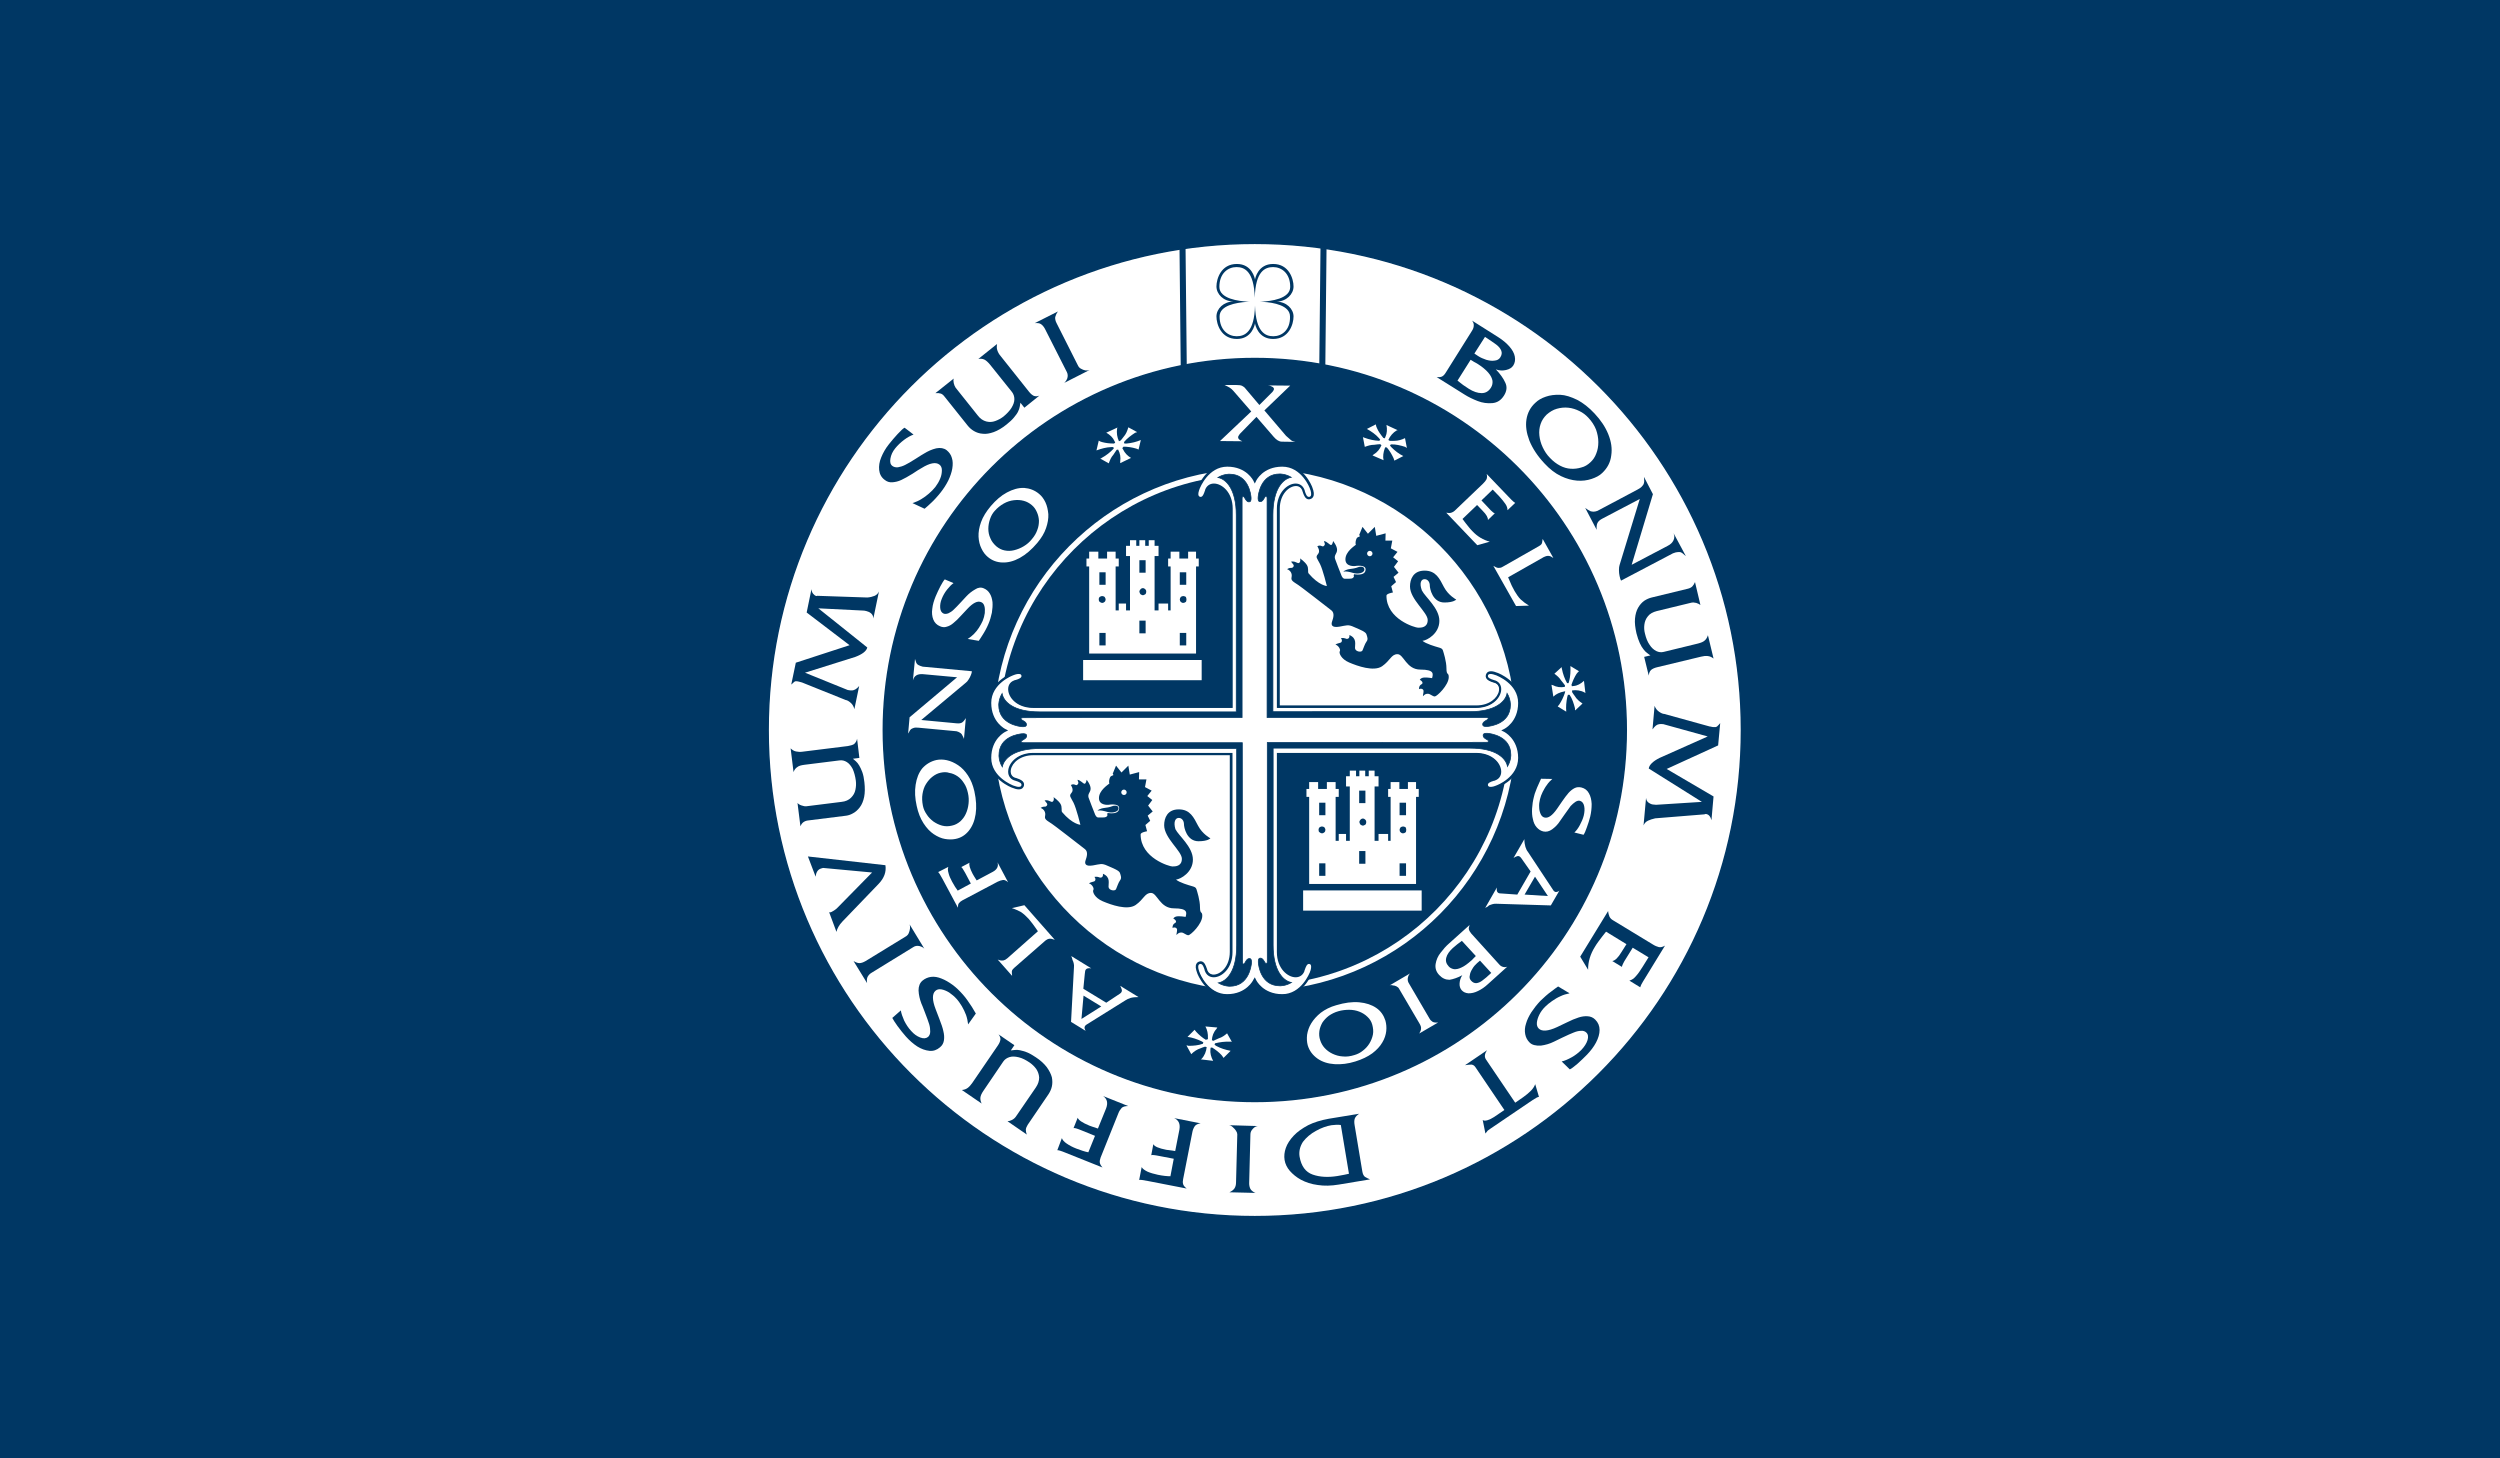 <?xml version="1.0" encoding="utf-8"?>
<!-- Generator: Adobe Illustrator 19.2.0, SVG Export Plug-In . SVG Version: 6.00 Build 0)  -->
<svg version="1.1" id="ALFONSO_X_EL_SABIO_1_" xmlns="http://www.w3.org/2000/svg" xmlns:xlink="http://www.w3.org/1999/xlink"
	 x="0px" y="0px" viewBox="0 0 1200 700" style="enable-background:new 0 0 1200 700;" xml:space="preserve">
<rect x="0" y="0" width="1200" height="700" fill="#808080" stroke="none"/>
<style type="text/css">
	.st0{fill:#003764;}
	.st1{fill:#FFFFFF;}
	.st2{fill:none;stroke:#003764;stroke-width:0.363;stroke-miterlimit:3.864;}
	.st3{fill:none;stroke:#003764;stroke-width:0.352;stroke-miterlimit:3.864;}
	.st4{clip-path:url(#SVGID_2_);fill:none;stroke:#003764;stroke-width:2.902;stroke-miterlimit:10;}
	.st5{fill:none;stroke:#003764;stroke-width:0.726;stroke-miterlimit:10;}
</style>
<g id="FONDO_Pantone_2955_1_">
	<polyline class="st0" points="0,700 0,0 1200,0 1200,700 	"/>
</g>
<g id="LOGO_ICONO_1T">
	<g>
		<path class="st1" d="M753.2,351.2c0-83.3-67.5-150.8-150.8-150.8s-150.8,67.5-150.8,150.8S519.1,502,602.4,502
			S753.2,434.5,753.2,351.2"/>
		<path class="st0" d="M724.9,349.6H601.8V227.7c-67.5,0.3-122.2,55.1-122.2,122.7l0,0h123.8V473c67.2-0.6,121.5-55.3,121.5-122.7
			C724.9,350.1,724.9,349.9,724.9,349.6"/>
		<path class="st1" d="M603,478.7V349.9h127.5c-0.3-70.6-57.6-127.8-128.3-127.8l0,0v129.5H474c0.6,70.3,57.8,127.1,128.3,127.1
			C602.5,478.7,602.8,478.7,603,478.7"/>
		<path class="st0" d="M611,475.4c-3.9-2-8.8-5.8-8.8-12.1c-0.2-0.2-2,8.3-7.7,12.1C532,471.6,482,422.1,477.3,359.9
			c2-4,5.8-9.2,12.3-9.2c0.2-0.2-8.7-2.1-12.4-8.1c3.8-62.5,53.4-112.6,115.6-117.3c0,0,6.3,2.1,9.9,12.6c0.2,0.2,2.2-9.1,8.5-12.6
			c62.3,4.4,112,54.2,116.1,116.6c-2,3.9-5.8,8.6-11.9,8.6c-0.2,0.2,8.1,2,12,7.5C723.6,420.8,673.6,471.1,611,475.4 M602.3,172.1
			c-98.5,0-178.3,79.8-178.3,178.3s79.8,178.3,178.3,178.3s178.3-79.8,178.3-178.3S700.7,172.1,602.3,172.1"/>
		<path class="st1" d="M613.5,361.8v95c0,10.8,10,14.4,12,9c0.5-1.5,1.1-4.3,3.1-3.8c1.9,0.5,1.3,3,0.6,4.9c0,0-3.9,10.8-13.7,10.8
			s-13.2-7.2-13.2-7.2s-3.4,7.2-13.2,7.2s-13.7-10.8-13.7-10.8c-0.8-1.9-1.3-4.5,0.6-4.9c1.9-0.5,2.5,2.4,3.1,3.8c2,5.4,12,1.8,12-9
			v-95l0,0h-95c-10.8,0-14.4,10-9,12c1.5,0.5,4.3,1.1,3.8,3.1c-0.5,1.9-3,1.3-4.9,0.6c0,0-10.8-3.9-10.8-13.7s7.2-13.2,7.2-13.2
			s-7.2-3.4-7.2-13.2c0-9.8,10.8-13.7,10.8-13.7c1.9-0.8,4.5-1.3,4.9,0.6c0.5,1.9-2.4,2.5-3.8,3.1c-5.4,2-1.8,12,9,12h95V339v-94.7
			c0-10.8-10-14.4-12-9c-0.5,1.5-1.1,4.3-3.1,3.8c-1.9-0.5-1.3-3-0.6-4.9c0,0,3.9-10.8,13.7-10.8s13.2,7.2,13.2,7.2
			s3.4-7.2,13.2-7.2s13.7,10.8,13.7,10.8c0.8,1.9,1.3,4.5-0.6,4.9c-1.9,0.5-2.5-2.4-3.1-3.8c-2-5.4-12-1.8-12,9v94.8v0.3h95
			c10.8,0,14.4-10,9-12c-1.5-0.5-4.3-1.1-3.8-3.1c0.5-1.9,3-1.3,4.9-0.6c0,0,10.8,3.9,10.8,13.7s-7.2,13.2-7.2,13.2
			s7.2,3.4,7.2,13.2s-10.8,13.7-10.8,13.7c-1.9,0.8-4.5,1.3-4.9-0.6c-0.5-1.9,2.4-2.5,3.8-3.1c5.4-2,1.8-12-9-12L613.5,361.8
			L613.5,361.8z"/>
		<path class="st2" d="M613.5,361.8v95c0,10.8,10,14.4,12,9c0.5-1.5,1.1-4.3,3.1-3.8c1.9,0.5,1.3,3,0.6,4.9c0,0-3.9,10.8-13.7,10.8
			s-13.2-7.2-13.2-7.2s-3.4,7.2-13.2,7.2s-13.7-10.8-13.7-10.8c-0.8-1.9-1.3-4.5,0.6-4.9c1.9-0.5,2.5,2.4,3.1,3.8c2,5.4,12,1.8,12-9
			v-95l0,0h-95c-10.8,0-14.4,10-9,12c1.5,0.5,4.3,1.1,3.8,3.1c-0.5,1.9-3,1.3-4.9,0.6c0,0-10.8-3.9-10.8-13.7s7.2-13.2,7.2-13.2
			s-7.2-3.4-7.2-13.2c0-9.8,10.8-13.7,10.8-13.7c1.9-0.8,4.5-1.3,4.9,0.6c0.5,1.9-2.4,2.5-3.8,3.1c-5.4,2-1.8,12,9,12h95V339v-94.7
			c0-10.8-10-14.4-12-9c-0.5,1.5-1.1,4.3-3.1,3.8c-1.9-0.5-1.3-3-0.6-4.9c0,0,3.9-10.8,13.7-10.8s13.2,7.2,13.2,7.2
			s3.4-7.2,13.2-7.2s13.7,10.8,13.7,10.8c0.8,1.9,1.3,4.5-0.6,4.9c-1.9,0.5-2.5-2.4-3.1-3.8c-2-5.4-12-1.8-12,9v94.8v0.3h95
			c10.8,0,14.4-10,9-12c-1.5-0.5-4.3-1.1-3.8-3.1c0.5-1.9,3-1.3,4.9-0.6c0,0,10.8,3.9,10.8,13.7s-7.2,13.2-7.2,13.2
			s7.2,3.4,7.2,13.2s-10.8,13.7-10.8,13.7c-1.9,0.8-4.5,1.3-4.9-0.6c-0.5-1.9,2.4-2.5,3.8-3.1c5.4-2,1.8-12-9-12L613.5,361.8
			L613.5,361.8z"/>
		<path class="st0" d="M608.3,356.4v105c0,1.6-0.8,1.3-1.2,0.5c-0.7-1.2-1.2-2-2.1-2s-1.1,0.9-1,2.2c0.1,1.1,1.1,11.1,10.4,11.1
			c0,0,2.7,0.1,5.5-1.6c-3.9-0.7-8.8-5.5-8.8-18v-94.5h94.5c12.6,0,17.3,4.9,18,8.8c1.7-2.9,1.6-5.5,1.6-5.5
			c0-9.2-10-10.3-11.1-10.4c-1.3-0.1-2.2,0.1-2.2,1s0.7,1.4,2,2.1c0.8,0.4,1.1,1.2-0.5,1.2C711.7,356.4,608.3,356.4,608.3,356.4"/>
		<path class="st3" d="M608.3,356.4v105c0,1.6-0.8,1.3-1.2,0.5c-0.7-1.2-1.2-2-2.1-2s-1.1,0.9-1,2.2c0.1,1.1,1.1,11.1,10.4,11.1
			c0,0,2.7,0.1,5.5-1.6c-3.9-0.7-8.8-5.5-8.8-18v-94.5h94.5c12.6,0,17.3,4.9,18,8.8c1.7-2.9,1.6-5.5,1.6-5.5
			c0-9.2-10-10.3-11.1-10.4c-1.3-0.1-2.2,0.1-2.2,1s0.7,1.4,2,2.1c0.8,0.4,1.1,1.2-0.5,1.2C711.7,356.4,608.3,356.4,608.3,356.4z"/>
		<path class="st0" d="M596.3,356.5h-105c-1.6,0-1.3-0.8-0.5-1.2c1.2-0.7,2-1.2,2-2.1s-0.9-1.1-2.2-1c-1.1,0.1-11.1,1.1-11.1,10.4
			c0,0-0.1,2.7,1.6,5.5c0.7-3.9,5.5-8.8,18-8.8h94.5v94.5c0,12.6-4.9,17.3-8.8,18c2.9,1.7,5.5,1.6,5.5,1.6c9.2,0,10.3-10,10.4-11.1
			c0.1-1.3-0.1-2.2-1-2.2s-1.4,0.7-2.1,2c-0.4,0.8-1.2,1.1-1.2-0.5S596.3,356.5,596.3,356.5"/>
		<path class="st3" d="M596.3,356.5h-105c-1.6,0-1.3-0.8-0.5-1.2c1.2-0.7,2-1.2,2-2.1s-0.9-1.1-2.2-1c-1.1,0.1-11.1,1.1-11.1,10.4
			c0,0-0.1,2.7,1.6,5.5c0.7-3.9,5.5-8.8,18-8.8h94.5v94.5c0,12.6-4.9,17.3-8.8,18c2.9,1.7,5.5,1.6,5.5,1.6c9.2,0,10.3-10,10.4-11.1
			c0.1-1.3-0.1-2.2-1-2.2s-1.4,0.7-2.1,2c-0.4,0.8-1.2,1.1-1.2-0.5S596.3,356.5,596.3,356.5z"/>
		<path class="st0" d="M596.2,344.4v-105c0-1.6,0.8-1.3,1.2-0.5c0.7,1.2,1.2,2,2.1,2c0.9,0,1.1-0.9,1-2.2
			c-0.1-1.1-1.1-11.1-10.4-11.1c0,0-2.7-0.1-5.5,1.6c3.9,0.7,8.8,5.5,8.8,18v94.5H499c-12.6,0-17.3-4.9-18-8.8
			c-1.7,2.9-1.6,5.5-1.6,5.5c0,9.2,10,10.3,11.1,10.4c1.3,0.1,2.2-0.1,2.2-1s-0.7-1.4-2-2.1c-0.8-0.4-1.1-1.2,0.5-1.2
			C492.8,344.4,596.2,344.4,596.2,344.4"/>
		<path class="st3" d="M596.2,344.4v-105c0-1.6,0.8-1.3,1.2-0.5c0.7,1.2,1.2,2,2.1,2c0.9,0,1.1-0.9,1-2.2
			c-0.1-1.1-1.1-11.1-10.4-11.1c0,0-2.7-0.1-5.5,1.6c3.9,0.7,8.8,5.5,8.8,18v94.5H499c-12.6,0-17.3-4.9-18-8.8
			c-1.7,2.9-1.6,5.5-1.6,5.5c0,9.2,10,10.3,11.1,10.4c1.3,0.1,2.2-0.1,2.2-1s-0.7-1.4-2-2.1c-0.8-0.4-1.1-1.2,0.5-1.2
			C492.8,344.4,596.2,344.4,596.2,344.4z"/>
		<path class="st1" d="M602.3,528.7c-98.5,0-178.3-79.8-178.3-178.3s79.8-178.3,178.3-178.3s178.3,79.8,178.3,178.3
			S700.7,528.7,602.3,528.7 M602.3,116.8c-129,0-233.6,104.6-233.6,233.6S473.3,584,602.3,584s233.6-104.6,233.6-233.6
			S731.3,116.8,602.3,116.8"/>
	</g>
	<g>
		<g>
			<defs>
				<path id="SVGID_1_" d="M424,350.4c0-98.5,79.8-178.3,178.3-178.3s178.3,79.8,178.3,178.3s-79.8,178.3-178.3,178.3
					S424,448.9,424,350.4 M368.6,350.4c0,129,104.6,233.6,233.6,233.6s233.6-104.6,233.6-233.6S731.2,116.8,602.2,116.8
					C473.2,116.8,368.6,221.4,368.6,350.4"/>
			</defs>
			<clipPath id="SVGID_2_">
				<use xlink:href="#SVGID_1_"  style="overflow:visible;"/>
			</clipPath>
			<path class="st4" d="M634.3,215.3l1.1-107.5 M567.5,107.8l1.1,107.5"/>
		</g>
	</g>
	<g>
		<path class="st5" d="M602.3,528.7c-98.5,0-178.3-79.8-178.3-178.3s79.8-178.3,178.3-178.3s178.3,79.8,178.3,178.3
			S700.7,528.7,602.3,528.7z M602.3,116.8c-129,0-233.6,104.6-233.6,233.6S473.3,584,602.3,584s233.6-104.6,233.6-233.6
			S731.3,116.8,602.3,116.8z"/>
	</g>
	<polygon class="st1" points="535.5,290.5 535.5,271.9 537,271.9 537,268.1 535.5,268.1 535.5,264.8 531.4,264.8 531.4,268.1 
		527.2,268.1 527.2,264.8 522.8,264.8 522.8,268.1 521.5,268.1 521.5,271.9 522.8,271.9 522.8,313.7 574.1,313.7 574.1,271.9 
		575.4,271.9 575.4,268.1 574.1,268.1 574.1,264.8 570.3,264.8 570.3,268.1 566.1,268.1 566.1,264.8 561.9,264.8 561.9,268.1 
		560.7,268.1 560.7,271.9 561.9,271.9 561.9,293 560.7,293 560.7,289.7 556.1,289.7 556.1,293 554.2,293 554.2,266.9 556.1,266.9 
		556.1,262 554.2,262 554.2,259.3 551.4,259.3 551.4,262 549.7,262 549.7,259.3 546.9,259.3 546.9,262 545.4,262 545.4,259.3 
		542.4,259.3 542.4,262 540.5,262 540.5,266.9 542.4,266.9 542.4,293 540.5,293 540.5,289.7 537,289.7 537,293 535.5,293 	"/>
	<rect x="519.9" y="316.8" class="st1" width="56.9" height="9.7"/>
	<g>
		<path class="st0" d="M546.9,284c0,0.3,0.3,0.9,0.5,1.2c0.3,0.2,0.8,0.5,1.2,0.5s0.8-0.3,1.2-0.5c0.3-0.3,0.4-0.9,0.4-1.2
			c0-0.5-0.1-0.8-0.4-1.1c-0.3-0.3-0.7-0.6-1.2-0.6c-0.4,0-0.9,0.2-1.2,0.6C547.2,283.2,546.9,283.5,546.9,284"/>
		<path class="st0" d="M527.4,287.7c0,0.5,0.1,1,0.5,1.2c0.3,0.3,0.8,0.5,1.1,0.5c0.5,0,0.9-0.2,1.2-0.5c0.3-0.2,0.5-0.7,0.5-1.2
			c0-0.3-0.2-0.8-0.5-1.2c-0.3-0.2-0.7-0.4-1.2-0.4c-0.3,0-0.8,0.2-1.1,0.4C527.4,286.9,527.4,287.4,527.4,287.7"/>
		<path class="st0" d="M566.3,287.7c0,0.5,0.2,1,0.5,1.2c0.3,0.3,0.6,0.5,1.2,0.5c0.4,0,0.8-0.2,1.2-0.5c0.2-0.2,0.3-0.7,0.3-1.2
			c0-0.3-0.1-0.8-0.3-1.2c-0.4-0.2-0.8-0.4-1.2-0.4c-0.5,0-0.8,0.2-1.2,0.4C566.5,286.9,566.3,287.4,566.3,287.7"/>
	</g>
	<rect x="527.7" y="274.7" class="st0" width="3" height="6"/>
	<rect x="566.3" y="274.7" class="st0" width="3.1" height="6"/>
	<rect x="546.9" y="268.9" class="st0" width="3" height="6"/>
	<rect x="527.7" y="303.8" class="st0" width="3" height="6"/>
	<rect x="566.3" y="303.8" class="st0" width="3.1" height="6"/>
	<rect x="546.9" y="297.9" class="st0" width="3" height="6.1"/>
	<polygon class="st1" points="641.1,401.1 641.1,382.5 642.6,382.5 642.6,378.7 641.1,378.7 641.1,375.4 636.9,375.4 636.9,378.7 
		632.7,378.7 632.7,375.4 628.4,375.4 628.4,378.7 627.1,378.7 627.1,382.5 628.4,382.5 628.4,424.3 679.7,424.3 679.7,382.5 
		681,382.5 681,378.7 679.7,378.7 679.7,375.4 675.8,375.4 675.8,378.7 671.7,378.7 671.7,375.4 667.5,375.4 667.5,378.7 
		666.3,378.7 666.3,382.5 667.5,382.5 667.5,403.6 666.3,403.6 666.3,400.3 661.7,400.3 661.7,403.6 659.8,403.6 659.8,377.5 
		661.7,377.5 661.7,372.6 659.8,372.6 659.8,369.9 657,369.9 657,372.6 655.3,372.6 655.3,369.9 652.5,369.9 652.5,372.6 
		650.9,372.6 650.9,369.9 647.9,369.9 647.9,372.6 646.1,372.6 646.1,377.5 647.9,377.5 647.9,403.6 646.1,403.6 646.1,400.3 
		642.6,400.3 642.6,403.6 641.1,403.6 	"/>
	<rect x="625.5" y="427.4" class="st1" width="56.9" height="9.7"/>
	<g>
		<path class="st0" d="M652.5,394.6c0,0.3,0.3,0.9,0.5,1.2c0.3,0.2,0.8,0.5,1.2,0.5s0.8-0.3,1.2-0.5c0.3-0.3,0.4-0.9,0.4-1.2
			c0-0.5-0.1-0.8-0.4-1.1c-0.3-0.3-0.7-0.6-1.2-0.6c-0.4,0-0.9,0.2-1.2,0.6C652.8,393.8,652.5,394.1,652.5,394.6"/>
		<path class="st0" d="M632.9,398.3c0,0.5,0.1,1,0.5,1.2c0.3,0.3,0.8,0.5,1.1,0.5c0.5,0,0.9-0.2,1.2-0.5c0.3-0.2,0.5-0.7,0.5-1.2
			c0-0.3-0.2-0.8-0.5-1.2c-0.3-0.2-0.7-0.4-1.2-0.4c-0.3,0-0.8,0.2-1.1,0.4C633,397.5,632.9,398,632.9,398.3"/>
		<path class="st0" d="M671.8,398.3c0,0.5,0.2,1,0.5,1.2c0.3,0.3,0.6,0.5,1.2,0.5c0.4,0,0.8-0.2,1.2-0.5c0.2-0.2,0.3-0.7,0.3-1.2
			c0-0.3-0.1-0.8-0.3-1.2c-0.4-0.2-0.8-0.4-1.2-0.4c-0.5,0-0.8,0.2-1.2,0.4C672,397.5,671.8,398,671.8,398.3"/>
	</g>
	<rect x="633.2" y="385.3" class="st0" width="3" height="6"/>
	<rect x="671.8" y="385.3" class="st0" width="3.1" height="6"/>
	<rect x="652.4" y="379.5" class="st0" width="3" height="6"/>
	<rect x="633.2" y="414.4" class="st0" width="3" height="6"/>
	<rect x="671.8" y="414.4" class="st0" width="3.1" height="6"/>
	<rect x="652.4" y="408.5" class="st0" width="3" height="6.1"/>
	<g>
		<path class="st0" d="M602.3,469.1l0.6,1.2c0.1,0.3,3.4,6.9,12.6,6.9c9.2,0,13.1-10.3,13.2-10.4c0.7-1.7,0.8-3,0.5-3.6
			c-0.1-0.2-0.3-0.4-0.7-0.5c-0.1,0-0.2,0-0.3,0c-0.9,0-1.5,1.6-1.9,2.8c-0.1,0.2-0.2,0.5-0.2,0.7c-0.7,1.8-2.2,2.9-4.2,2.9
			c-3.8,0-9-4.2-9-12.1v-95.6h95.6c7,0,11.3,4,12,8c0.4,2.4-0.6,4.4-2.8,5.2c-0.2,0.1-0.4,0.2-0.7,0.2c-1.7,0.5-3,1.1-2.8,2.1
			c0.1,0.4,0.3,0.8,1.3,0.8c0.7,0,1.7-0.2,2.8-0.7c0.1,0,10.4-3.9,10.4-13.2c0-9.3-6.8-12.6-6.9-12.6l-1.2-0.6l1.2-0.6
			c0.3-0.1,6.9-3.4,6.9-12.6c0-9.3-10.3-13.1-10.4-13.2c-1.1-0.4-2.1-0.7-2.8-0.7c-1,0-1.2,0.4-1.3,0.8c-0.2,1,1.1,1.6,2.8,2.1
			c0.3,0.1,0.5,0.2,0.7,0.2c2.2,0.8,3.2,2.8,2.8,5.2c-0.7,4-5.1,8-12,8h-95.6v-95.6c0-7.9,5.2-12.1,9-12.1c2,0,3.5,1.1,4.2,2.9
			c0.1,0.2,0.2,0.4,0.2,0.7c0.4,1.2,0.9,2.8,1.9,2.8c0.1,0,0.2,0,0.3,0c0.3-0.1,0.5-0.2,0.7-0.5c0.3-0.6,0.2-2-0.5-3.6
			c0-0.1-3.9-10.4-13.2-10.4s-12.5,6.6-12.6,6.9l-0.6,1.2l-0.6-1.2c-0.1-0.3-3.4-6.9-12.6-6.9c-9.2,0-13.1,10.3-13.2,10.4
			c-0.7,1.7-0.9,3-0.5,3.6c0.1,0.2,0.3,0.4,0.7,0.5c0.1,0,0.2,0,0.3,0c0.9,0,1.5-1.6,1.9-2.8c0.1-0.2,0.2-0.5,0.2-0.7
			c0.7-1.8,2.2-2.9,4.2-2.9c3.8,0,9,4.2,9,12.1v95.6H496c-7,0-11.3-4-12-8c-0.4-2.4,0.6-4.4,2.8-5.2c0.2-0.1,0.4-0.2,0.7-0.2
			c1.7-0.5,3-1.1,2.8-2.1c-0.1-0.4-0.3-0.8-1.3-0.8c-0.7,0-1.7,0.2-2.8,0.7c-0.1,0-10.4,3.9-10.4,13.2c0,9.3,6.8,12.6,6.9,12.6
			l1.2,0.6l-1.2,0.6c-0.3,0.1-6.9,3.4-6.9,12.6s10.3,13.1,10.4,13.2c1.1,0.4,2.1,0.7,2.8,0.7c1,0,1.2-0.4,1.3-0.8
			c0.2-1-1.1-1.6-2.8-2.1c-0.3-0.1-0.5-0.2-0.7-0.2c-2.2-0.8-3.2-2.8-2.8-5.2c0.7-4,5.1-8,12-8h95.6v0.6v95c0,7.9-5.2,12.1-9,12.1
			c-2,0-3.5-1.1-4.2-2.9c-0.1-0.2-0.2-0.4-0.2-0.7c-0.4-1.2-0.9-2.8-1.9-2.8c-0.1,0-0.2,0-0.3,0c-0.3,0.1-0.5,0.2-0.7,0.5
			c-0.3,0.6-0.2,2,0.5,3.6c0,0.1,3.9,10.4,13.2,10.4s12.6-6.8,12.6-6.9L602.3,469.1z M615.4,478.4c-8,0-11.8-4.6-13.2-6.6
			c-1.3,2.1-5.2,6.6-13.2,6.6c-10.1,0-14.3-11.1-14.3-11.2c-0.8-2.1-1-3.6-0.4-4.6c0.3-0.6,0.8-0.9,1.5-1.1c0.2,0,0.4-0.1,0.5-0.1
			c1.8,0,2.5,2.1,3,3.6c0.1,0.2,0.2,0.5,0.2,0.7c0.5,1.3,1.6,2.1,3,2.1c3.3,0,7.8-3.8,7.8-10.9v-94.4H496c-6.2,0-10.2,3.6-10.8,7
			c-0.3,1.8,0.4,3.3,2,3.8c0.2,0.1,0.4,0.1,0.7,0.2c1.5,0.5,4.1,1.4,3.6,3.6c-0.2,0.7-0.7,1.8-2.5,1.8c-0.9,0-2-0.3-3.2-0.8
			c-0.1,0-11.2-4.2-11.2-14.3c0-8,4.6-11.8,6.6-13.2c-2.1-1.3-6.6-5.2-6.6-13.2c0-10.1,11.1-14.3,11.2-14.3c1.2-0.5,2.3-0.8,3.2-0.8
			c1.8,0,2.4,1.1,2.5,1.8c0.5,2.2-2,3.1-3.6,3.6c-0.2,0.1-0.5,0.2-0.7,0.2c-1.6,0.6-2.3,2-2,3.8c0.6,3.4,4.6,7,10.8,7h94.4v-94.4
			c0-7.1-4.5-10.9-7.8-10.9c-1.5,0-2.5,0.7-3,2.1c-0.1,0.2-0.1,0.4-0.2,0.7c-0.5,1.5-1.2,3.6-3,3.6c-0.2,0-0.4,0-0.5-0.1
			c-0.7-0.2-1.2-0.5-1.5-1.1c-0.5-1-0.4-2.6,0.5-4.7c0-0.1,4.2-11.2,14.3-11.2c8,0,11.8,4.6,13.2,6.6c1.3-2.1,5.2-6.6,13.2-6.6
			c10.1,0,14.3,11.1,14.3,11.2c0.8,2.1,1,3.6,0.4,4.6c-0.3,0.6-0.8,0.9-1.5,1.1c-0.2,0-0.4,0.1-0.5,0.1c-1.8,0-2.5-2.1-3-3.6
			c-0.1-0.2-0.2-0.5-0.2-0.7c-0.5-1.3-1.6-2.1-3-2.1c-3.3,0-7.8,3.8-7.8,10.9v94.4h94.4c6.2,0,10.2-3.6,10.8-7
			c0.3-1.8-0.4-3.3-2-3.8c-0.2-0.1-0.4-0.1-0.7-0.2c-1.5-0.5-4.1-1.4-3.6-3.6c0.2-0.7,0.7-1.8,2.5-1.8c0.9,0,2,0.3,3.2,0.8
			c0.1,0,11.2,4.2,11.2,14.3c0,8-4.6,11.8-6.6,13.2c2.1,1.3,6.6,5.2,6.6,13.2c0,10.1-11.1,14.3-11.2,14.3c-1.2,0.5-2.3,0.8-3.2,0.8
			c-1.8,0-2.4-1.1-2.5-1.8c-0.5-2.2,2-3.1,3.6-3.6c0.2-0.1,0.5-0.2,0.7-0.2c1.6-0.6,2.3-2,2-3.8c-0.6-3.4-4.6-7-10.8-7h-94.4v94.4
			c0,7.1,4.5,10.9,7.8,10.9c1.5,0,2.5-0.7,3-2.1c0.1-0.2,0.1-0.4,0.2-0.7c0.5-1.5,1.2-3.6,3-3.6c0.2,0,0.4,0,0.5,0.1
			c0.7,0.2,1.2,0.5,1.5,1.1c0.5,1,0.4,2.6-0.5,4.7C629.7,467.3,625.5,478.4,615.4,478.4"/>
		<path class="st0" d="M608.2,344.4h105c1.6,0,1.3,0.8,0.5,1.2c-1.2,0.7-2,1.2-2,2.1s0.9,1.1,2.2,1c1.1-0.1,11.1-1.1,11.1-10.4
			c0,0,0.1-2.7-1.6-5.5c-0.7,3.9-5.5,8.8-18,8.8H611v-94.5c0-12.6,4.9-17.3,8.8-18c-2.9-1.7-5.5-1.6-5.5-1.6
			c-9.2,0-10.3,10-10.4,11.1c-0.1,1.3,0.1,2.2,1,2.2s1.4-0.7,2.1-2c0.4-0.8,1.2-1.1,1.2,0.5C608.2,241,608.2,344.4,608.2,344.4"/>
		<path class="st3" d="M608.2,344.4h105c1.6,0,1.3,0.8,0.5,1.2c-1.2,0.7-2,1.2-2,2.1s0.9,1.1,2.2,1c1.1-0.1,11.1-1.1,11.1-10.4
			c0,0,0.1-2.7-1.6-5.5c-0.7,3.9-5.5,8.8-18,8.8H611v-94.5c0-12.6,4.9-17.3,8.8-18c-2.9-1.7-5.5-1.6-5.5-1.6
			c-9.2,0-10.3,10-10.4,11.1c-0.1,1.3,0.1,2.2,1,2.2s1.4-0.7,2.1-2c0.4-0.8,1.2-1.1,1.2,0.5C608.2,241,608.2,344.4,608.2,344.4z"/>
		<path class="st0" d="M657.5,267c-0.7,0-1.3-0.6-1.3-1.3c0-0.7,0.6-1.3,1.3-1.3s1.3,0.6,1.3,1.3S658.2,267,657.5,267 M683.8,278
			c1.6,0,2.5,1.5,2.5,3s1.3,8.2,7,8.2c4.5,0,5.7-1.4,5.7-1.4s-3.8-2-5.9-6c-2.1-4-3.8-7.9-9.3-7.9s-7,4.2-7,7.6
			c0,6.2,8.5,12.4,8.5,16.1s-3.2,3.7-4.6,3.7s-15.2-4-15.2-15.4c0-1,3.1-1.5,3.1-1.5l-0.8-3l2.3-2l-1.2-2.5l2.4-2l-2.2-2.8l2-2.7
			l-2.4-1.9l2.1-2.6l-3.2-1.7l0.7-3.7H665l0.1-3.5l-4.5,1.2l-0.7-4.3l-3.3,3.3l-2.6-3.3l-1.6,3.9c0,0,0.3,0.2,0.3,0.6
			c0,0.3-1,0.2-1.5,1c-0.5,0.9-0.7,2.4-0.4,3.1c-0.7,0.6-5,3.3-5,7s4.6,3.2,4.6,3.2s5.1-0.9,5.1,1.6c0,2.4-2.6,2.5-3.8,2.5
			s-1.7-0.2-1.7-0.2s-0.4,0.5-0.1,1.1c-0.3,0.6-0.4,1.1-2.4,1.1h-2c-0.5,0-1-0.3-1.5-1.3c-0.4-1-3-7.6-3.2-8.3c-0.5-1.9,1-2.4,1-4.3
			s-1.9-4.2-1.9-4.2s-0.3,1.9-1,1.9s-1.9-1.7-3.4-1.9c0.1,0.8,0.9,1.4,0,2.3s-1.3-0.8-3.2,0.2c0,0,1.7,2.3,0.3,3.8
			c-1.3,1.5-0.4,1.9,1,4.7c1.4,2.8,3.3,10.6,3.3,10.6s-3.8-0.2-8.8-6.1c-0.5-0.7,0.2-2.4-0.8-4S624,268,624,268s0.5,1.3-0.3,2.1
			c-0.8,0.8-1.8-1-4-0.5c0.5,0.8,1.9,1.7,1,2.6s-1-0.2-2.9,1c1.9,0.7,2.4,2.4,2.2,3.5c-0.1,1.1-0.6,1.7,1.8,3.2
			c2.5,1.4,15.6,11.9,17.3,13.1c1.6,1.3,0.9,3.6,0.3,5.3c-0.6,1.7-0.1,3.1,3.5,2.5s4.1-1.2,7.1,0.2c3,1.3,5.6,2.3,5.9,3.5
			c0.4,1.2,0.9,2.4,0,3.5c-0.8,1.1-1.4,3.1-1.9,4.2s-3.5,0.6-3.6-1.1s1.1-4.7-2.7-6.3c0,0,0.3,1.5-0.8,1.8s-0.8-0.6-3.3-0.3
			c0.8,0.8,0.6,2-0.2,2.2c-0.8,0.3-1.5,0.3-2.4,0.9c1.6,0.5,2.6,2.5,2.1,3.2s0.5,3.7,4.5,5.4c4,1.7,11.8,4.5,15.8,1.8
			c4-2.8,4.4-5.8,7.4-5.8s4.2,7.4,11,7.4s6.1,2.1,5.6,4.1c-1-0.1-1.6-0.3-3.5-0.3s-2.4,1.1-2.4,1.1s1.3,0.6,1.3,1.5s-1.7,0.5-1.7,3
			c1-0.5,2.2-0.1,2.2,0.9s-0.3,1.7-0.3,2.5c0.9-0.9,1.3-1.2,2.4-1.2s2.2,1.3,3.3,1.3c1,0,6.7-5.4,6.7-9.3c0-2.4-1.1-0.6-1.1-4.1
			s-1.4-7.7-1.7-8.7c-0.3-0.9-0.9-1.1-2.3-1.5c-1.4-0.4-5.9-1.7-7.5-3.1c2.2-0.2,8.1-3.5,8.1-9.6s-6.8-11.4-8.4-14.6
			C681.2,279.9,682.1,278,683.8,278"/>
		<path class="st0" d="M654.9,273.4c0,0.9-1.2,1.9-3.5,1.9c-1.6,0-2.5-0.6-4.4-0.9c-1.3-0.2-2.2,0-2.2,0s0.8-1,3.4-1.3
			c2.6-0.3,3.2-0.7,4.2-1C653.5,271.9,654.9,272,654.9,273.4"/>
		<path class="st0" d="M539.5,381.6c-0.7,0-1.3-0.6-1.3-1.3c0-0.7,0.6-1.3,1.3-1.3s1.3,0.6,1.3,1.3
			C540.8,381.1,540.2,381.6,539.5,381.6 M565.8,392.6c1.6,0,2.5,1.5,2.5,3s1.3,8.2,7,8.2c4.5,0,5.7-1.4,5.7-1.4s-3.8-2-5.9-6
			c-2.1-4-3.8-7.9-9.3-7.9s-7,4.2-7,7.6c0,6.2,8.5,12.4,8.5,16.1s-3.2,3.7-4.6,3.7c-1.3,0-15.2-4-15.2-15.4c0-1,3.1-1.5,3.1-1.5
			l-0.8-3l2.3-2l-1.2-2.5l2.4-2l-2.2-2.8l2-2.7l-2.4-1.9l2.1-2.6l-3.2-1.7l0.7-3.7h-3.6l0.1-3.5l-4.5,1.2l-0.7-4.3l-3.3,3.3
			l-2.6-3.3l-1.6,3.9c0,0,0.3,0.2,0.3,0.6c0,0.3-1,0.2-1.5,1c-0.5,0.9-0.7,2.4-0.4,3.1c-0.7,0.6-5,3.3-5,7s4.6,3.2,4.6,3.2
			s5.1-0.9,5.1,1.6c0,2.4-2.6,2.5-3.8,2.5s-1.7-0.2-1.7-0.2s-0.4,0.5-0.1,1.1c-0.3,0.6-0.4,1.1-2.4,1.1h-2c-0.5,0-1-0.3-1.5-1.3
			c-0.4-1-3-7.6-3.2-8.3c-0.5-1.9,1-2.4,1-4.3s-1.9-4.2-1.9-4.2s-0.3,1.9-1,1.9s-1.9-1.7-3.4-1.9c0.1,0.8,0.9,1.4,0,2.3
			s-1.3-0.8-3.2,0.2c0,0,1.7,2.3,0.3,3.8c-1.3,1.5-0.4,1.9,1,4.7c1.4,2.8,3.3,10.6,3.3,10.6s-3.8-0.2-8.8-6.1
			c-0.5-0.7,0.2-2.4-0.8-4s-3.3-3.2-3.3-3.2s0.5,1.3-0.3,2.1c-0.8,0.8-1.8-1-4-0.5c0.5,0.8,1.9,1.7,1,2.6s-1-0.2-2.9,1
			c1.9,0.7,2.4,2.4,2.2,3.5c-0.1,1.1-0.6,1.7,1.8,3.2c2.5,1.4,15.6,11.9,17.3,13.1c1.6,1.3,0.9,3.6,0.3,5.3s-0.1,3.1,3.5,2.5
			s4.1-1.2,7.1,0.2c3,1.3,5.6,2.3,5.9,3.5c0.4,1.2,0.9,2.4,0,3.5c-0.8,1.1-1.4,3.1-1.9,4.2s-3.5,0.6-3.6-1.1s1.1-4.7-2.7-6.3
			c0,0,0.3,1.5-0.8,1.8s-0.8-0.6-3.3-0.3c0.8,0.8,0.6,2-0.2,2.2c-0.8,0.3-1.5,0.3-2.4,0.9c1.6,0.5,2.6,2.5,2.1,3.2s0.5,3.7,4.5,5.4
			c4,1.7,11.8,4.5,15.8,1.8c4-2.8,4.4-5.8,7.4-5.8s4.2,7.4,11,7.4s6.1,2.1,5.6,4.1c-1-0.1-1.6-0.3-3.5-0.3s-2.4,1.1-2.4,1.1
			s1.3,0.6,1.3,1.5s-1.7,0.5-1.7,3c1-0.5,2.2-0.1,2.2,0.9s-0.3,1.7-0.3,2.5c0.9-0.9,1.3-1.2,2.4-1.2c1.1,0,2.2,1.3,3.3,1.3
			s6.7-5.4,6.7-9.3c0-2.4-1.1-0.6-1.1-4.1s-1.4-7.7-1.7-8.7c-0.3-0.9-0.9-1.1-2.3-1.5c-1.4-0.4-5.9-1.7-7.5-3.1
			c2.2-0.2,8.1-3.5,8.1-9.6s-6.8-11.4-8.4-14.6C563.2,394.6,564.1,392.6,565.8,392.6"/>
		<path class="st0" d="M536.9,388.1c0,0.9-1.2,1.9-3.5,1.9c-1.6,0-2.5-0.6-4.4-0.9c-1.3-0.2-2.2,0-2.2,0s0.8-1,3.4-1.3
			c2.6-0.3,3.2-0.7,4.2-1C535.6,386.6,536.9,386.7,536.9,388.1"/>
		<path class="st0" d="M720.1,171.6c0.8-1.2,0.9-2.3,0.5-3.3s-1.2-2-2.4-2.9s-3-2.1-5.4-3.7l-5.1,8c0.2,0.1,0.5,0.3,0.9,0.6
			s0.7,0.5,0.9,0.6c1.2,0.8,2.5,1.3,3.9,1.8c1.4,0.4,2.7,0.6,3.9,0.4C718.6,173,719.5,172.5,720.1,171.6 M715.7,186
			c0.6-1,0.8-2,0.7-3.2c-0.2-1.2-0.8-2.5-2-3.9s-3-2.9-5.4-4.4c-0.2-0.1-0.5-0.3-0.9-0.5s-0.8-0.4-1.2-0.7c-0.4-0.2-0.7-0.4-1-0.6
			l-6.3,10c1.8,1.5,3.6,2.8,5.4,3.9c2.2,1.4,4.3,2.1,6.2,2.1C713.1,188.7,714.6,187.8,715.7,186 M721.9,189.9
			c-1.4,2.2-3.2,3.4-5.6,3.6c-2.3,0.2-4.7-0.1-7-1s-4.4-1.9-6.3-3.1l-13.4-8.4c1.2,0.1,2.1,0,2.6-0.3c0.6-0.3,1.2-0.9,1.8-1.9
			l12.6-20.1c0.5-0.8,0.8-1.6,0.8-2.4c0.1-0.8-0.2-1.6-0.8-2.4l12.5,7.9c2.2,1.4,4,2.9,5.4,4.5s2.3,3.2,2.6,4.8s0.1,3-0.7,4.3
			c-0.7,1.1-1.8,1.8-3.5,2.2c-1.6,0.4-3.3,0.3-4.9-0.3c2.1,2.2,3.6,4.3,4.5,6.3C723.5,185.6,723.3,187.7,721.9,189.9"/>
		<path class="st0" d="M763.4,221.9c1.2-1.1,2.2-2.5,2.8-4.2c0.7-1.7,1-3.5,1-5.5s-0.4-4-1.1-6c-0.8-2-2-3.9-3.7-5.7
			c-1.2-1.3-2.6-2.4-4.3-3.2c-1.6-0.8-3.4-1.4-5.3-1.6c-1.9-0.2-3.7,0-5.5,0.5s-3.4,1.5-4.9,2.8c-1.3,1.3-2.3,2.7-2.9,4.5
			c-0.6,1.7-0.8,3.6-0.6,5.5s0.7,3.8,1.6,5.7c0.9,1.9,2,3.6,3.5,5.1c1.5,1.6,3.1,2.8,4.8,3.7s3.4,1.4,5.2,1.5c1.7,0.1,3.4-0.1,5-0.6
			C760.7,224,762.1,223.1,763.4,221.9 M769.1,227c-1.3,1.3-3.1,2.2-5.2,2.9c-2.1,0.7-4.4,1-6.9,0.8s-5.1-0.9-7.8-2.2s-5.3-3.3-7.8-6
			c-3.4-3.6-5.8-7.3-7.3-11c-1.4-3.7-1.9-7-1.4-10.2c0.5-3.1,1.9-5.8,4.2-7.9c1.3-1.3,3-2.3,5.1-3c2-0.7,4.3-1,6.9-0.9
			c2.5,0.1,5.2,1,8.1,2.4c2.9,1.5,5.7,3.7,8.4,6.6c3,3.2,5.2,6.5,6.6,10c1.4,3.5,1.9,6.8,1.4,10.1C773,222,771.5,224.7,769.1,227"/>
		<path class="st0" d="M809.2,266.9c-0.4-0.3-0.8-0.6-1.2-1s-0.8-0.6-1.2-0.8c-0.3-0.1-0.8-0.2-1.4-0.1c-0.6,0-1.4,0.2-2.4,0.6
			l-24.9,13.1c-0.3-0.5-0.5-1.3-0.7-2.2c-0.2-0.9-0.3-1.9-0.3-2.9s0.1-1.8,0.3-2.4l9.7-31.7l-17.9,9.4c-1.2,0.6-2,1.3-2.4,2.1
			s-0.5,1.9-0.4,3.3l-5.5-10.5c0.4,0.3,0.8,0.5,1.3,0.9c0.5,0.3,0.9,0.5,1.3,0.7c0.4,0.1,0.9,0.2,1.5,0.2s1.2-0.2,1.8-0.4L786,235
			c1-0.5,1.8-1.1,2.2-1.6c0.5-0.5,0.8-1,0.9-1.5c0.1-0.5,0.2-1,0.1-1.6c0-0.6-0.1-1.1-0.1-1.4l4.3,8.3l-10.2,33.9l17.3-9.1
			c1.4-0.7,2.3-1.6,2.8-2.7s0.5-2.2,0-3.4L809.2,266.9z"/>
		<path class="st0" d="M791.4,324.3l-2.2-9l3-0.7c-0.4-0.3-0.9-0.6-1.5-1.1c-0.6-0.4-1.2-1-1.8-1.8c-0.6-0.7-1.2-1.7-1.8-3
			s-1.1-2.8-1.6-4.7c-0.6-2.7-0.9-5-0.7-7.1s0.7-3.8,1.5-5.2c0.8-1.4,1.8-2.5,2.9-3.3c1.2-0.8,2.4-1.3,3.6-1.6l17.3-4.2
			c0.9-0.2,1.7-0.6,2.2-1.1s0.9-1.2,1.3-2.1l2.6,11c-0.5-0.4-1.1-0.7-2-1c-0.9-0.2-1.7-0.3-2.4-0.1l-16.5,4
			c-1.9,0.5-3.4,1.3-4.3,2.5c-1,1.2-1.5,2.5-1.7,4s-0.1,2.9,0.3,4.4c0.5,2.1,1.2,3.9,2.2,5.3c0.9,1.4,2,2.4,3.2,3s2.4,0.7,3.6,0.4
			l16.4-4c1.5-0.4,2.6-0.8,3.3-1.5c0.7-0.6,1.2-1.5,1.5-2.5l2.7,11.2c-0.9-0.7-1.8-1.1-2.8-1.2s-2.1,0-3.2,0.3l-21.2,5.1
			c-1.2,0.3-2.1,0.7-2.8,1.3C791.8,322.3,791.5,323.2,791.4,324.3"/>
		<path class="st0" d="M788.9,396.2l1.2-13.2c0.1,1.1,0.6,1.9,1.4,2.4c0.8,0.5,1.5,0.8,2.4,0.8l1,0.1l22-1.4l-25.5-16
			c0.2-1.7,2-3.5,5.2-5.1l23.1-10.3l-21.3-5.9c-0.8-0.1-1.5-0.1-2,0c-0.6,0.1-1.1,0.3-1.6,0.7c-0.5,0.4-1,1-1.6,1.8l1-11.3
			c0.4,1.1,1.1,2.1,2.1,2.8c1,0.7,1.9,1.1,2.6,1.1l21.7,6c0.3,0,0.7,0.1,1.1,0.2c0.4,0.1,0.7,0.1,0.8,0.1c0.5,0,0.8,0,1.1,0
			c0.3-0.1,0.5-0.2,0.6-0.3c0.1-0.1,0.4-0.4,0.8-0.8c0.4-0.4,0.6-0.7,0.7-0.8l-1,10.7L800,369.1l22.5,13.2l-1,11.4
			c-0.2-0.8-0.5-1.5-1-2.1s-1.1-0.8-1.7-0.9c0,0-0.2,0-0.4,0.1s-0.4,0.1-0.4,0.1l-23.5,1.9c-1.4,0.3-2.5,0.7-3.4,1.1
			C790,394.4,789.3,395.2,788.9,396.2"/>
		<path class="st0" d="M762.3,465.5l-3.8-6.3l13.4-21.9c0.1,1.2,0.4,2.1,0.7,2.8c0.4,0.7,0.9,1.2,1.6,1.6l19.1,11.6
			c1.1,0.7,2.1,1.1,2.9,1.3c0.8,0.2,1.8,0,3-0.7l-10.6,17.3c-0.7,1.1-1.1,2-1.3,2.7l-5.2-3.2c1.1-0.3,2.2-1,3.1-2.1
			c1-1.1,2.1-2.6,3.3-4.6l2.8-4.5l-7.6-4.6l-3.1,5c-0.7,1.1-1.2,1.9-1.5,2.6c-0.3,0.6-0.5,1.1-0.6,1.6l-4.6-2.8
			c1.3-0.2,2.8-1.6,4.4-4.3l2.4-3.8l-9.8-6c-0.5,0.7-1.2,1.5-1.9,2.4s-1.3,1.7-1.8,2.4c-0.5,0.7-1.1,1.5-1.6,2.4
			C763.4,457.9,762.2,461.7,762.3,465.5"/>
		<path class="st0" d="M734.2,500.4c-1.1-1.1-1.8-2.4-2.1-4s-0.2-3.3,0.4-5.1c0.5-1.8,1.4-3.6,2.6-5.5c1.2-1.8,2.6-3.6,4.3-5.4
			c0.8-0.8,1.7-1.6,2.6-2.4c0.9-0.8,1.9-1.6,2.9-2.3c1-0.8,2-1.5,3-2.2l5.5,3.3c-1.5,0.3-3,0.7-4.4,1.4c-1.4,0.6-2.7,1.4-4,2.3
			s-2.4,1.8-3.4,2.8c-1.1,1.1-2,2.3-2.7,3.7c-0.7,1.4-1.1,2.7-1.2,3.9c-0.1,1.2,0.2,2.1,0.9,2.8c1.5,1.5,4.5,1.3,8.8-0.7
			c0.8-0.4,2.3-1.1,4.6-2.2c2.2-1.1,4.1-1.9,5.7-2.4c1.5-0.5,3-0.7,4.4-0.6s2.6,0.6,3.6,1.6c1.4,1.4,2.1,3,2.1,5
			c0,1.9-0.6,3.9-1.7,6c-1.1,2.1-2.6,4-4.3,5.8c-1.4,1.5-3,2.9-4.6,4.4c-1.7,1.4-2.9,2.4-3.7,2.7l-3.9-3.8c1.4-0.3,3-1,4.8-2
			s3.3-2.2,4.7-3.6c1.4-1.5,2.4-3,2.9-4.6s0.3-2.9-0.6-3.7c-0.6-0.6-1.5-0.9-2.5-0.8c-1.1,0-2.3,0.3-3.5,0.8
			c-1.3,0.5-3.1,1.3-5.6,2.5s-3.8,1.8-3.9,1.9c-2,1-4.1,1.6-6.3,1.9C737.1,502,735.4,501.6,734.2,500.4"/>
		<path class="st0" d="M713,544.1l-1.3-6.5c0.5,0.4,1.3,0.4,2.3,0.1c1-0.3,2-0.8,3.1-1.5l5-3.4l-14-20.7c-0.5-0.7-1.1-1-1.8-1.1
			c-0.8,0-1.8,0.1-3.1,0.3l10.6-7.2c-1.2,1.7-1.4,3.2-0.5,4.5l14,20.7l3.9-2.7c1.4-1,2.6-2,3.6-3s1.7-2.1,2.1-3.2l1.8,6.1
			c-0.5,0-1.5,0.5-3,1.5l-20.2,13.7c-0.6,0.4-1.1,0.8-1.4,1C713.9,543,713.5,543.5,713,544.1"/>
		<path class="st0" d="M623.8,555.2c0.8,4.6,2.9,7.4,6.3,8.6c3.4,1.2,7.4,1.4,11.8,0.7c1-0.2,2.1-0.4,3.3-0.6c1.2-0.3,2-0.4,2.3-0.5
			l-3.9-23.4c-1.4-0.2-2.9-0.1-4.5,0.1c-2.4,0.4-4.9,1.3-7.4,2.7c-2.6,1.4-4.7,3.2-6.3,5.3C624,550.3,623.4,552.7,623.8,555.2
			 M616.6,556.8c-0.3-1.9-0.1-3.8,0.6-5.8c0.7-2,2-4,3.8-5.9s4.1-3.5,6.9-5c2.8-1.4,6.1-2.4,9.9-3.1l14.6-2.4
			c-1.1,0.7-1.8,1.5-2.1,2.3s-0.3,1.9-0.1,3.1l3.7,22.2c0.1,0.7,0.3,1.3,0.5,1.7s0.5,0.8,0.8,1s0.7,0.4,1.1,0.6
			c0.4,0.2,0.9,0.4,1.3,0.6l-15,2.5c-3.6,0.6-7,0.7-10.1,0.2c-3.1-0.4-5.7-1.3-8-2.5c-2.2-1.2-4-2.7-5.4-4.3
			C617.8,560.5,616.9,558.7,616.6,556.8"/>
		<path class="st0" d="M590,540.1l13.7,0.4c-0.8,0.1-1.6,0.5-2.3,1.3c-0.8,0.8-1.2,1.7-1.2,2.7l-0.6,23.5c0,1,0.2,1.9,0.6,2.7
			c0.4,0.7,1.2,1.4,2.4,1.9l-12.5-0.3c1.1-0.5,1.9-1.1,2.4-1.8s0.8-1.7,0.8-3l0.6-23c0-0.5-0.2-1.1-0.6-1.7
			c-0.4-0.6-0.9-1.2-1.5-1.7C591.2,540.5,590.6,540.2,590,540.1"/>
		<path class="st0" d="M548,560.2c0.4,0.8,1.4,1.5,2.8,2.2c1.4,0.6,3.1,1.1,5,1.5c2.4,0.5,4.4,0.7,6,0.7l1.6-8.4l-6.8-1.3
			c-2.4-0.5-3.7-0.6-4-0.4l1-5.3c0.5,1.1,2.6,2,6.2,2.7c0.7,0.1,2.1,0.3,4.3,0.6l2-10.2c0.5-2.8-0.3-4.6-2.5-5.6l12.7,2.5
			c-1.4,0.2-2.4,0.7-2.9,1.5s-0.9,1.7-1.1,2.9l-4.4,22.4c-0.2,0.9-0.2,1.7,0,2.4s0.8,1.4,1.7,2.1l-18.5-3.6c-2.5-0.5-4-0.7-4.3-0.5
			L548,560.2z"/>
		<path class="st0" d="M509.7,546.3c0.3,0.9,1.1,1.8,2.3,2.6c1.3,0.9,2.8,1.7,4.6,2.4c2.3,0.9,4.2,1.5,5.8,1.8l3.2-7.9l-6.4-2.6
			c-2.2-0.9-3.5-1.3-3.9-1.1l2-5c0.3,1.1,2.2,2.4,5.6,3.8c0.7,0.3,2,0.7,4.1,1.4l3.9-9.6c1-2.6,0.6-4.6-1.4-6l12,4.8
			c-1.4,0-2.5,0.3-3.1,0.9c-0.6,0.7-1.2,1.5-1.6,2.6l-8.5,21.2c-0.3,0.9-0.5,1.6-0.4,2.4c0.1,0.7,0.5,1.5,1.3,2.4l-17.5-7
			c-2.4-1-3.8-1.4-4.2-1.3L509.7,546.3z"/>
		<path class="st0" d="M479.3,496.5l7.6,5.2l-1.7,2.5c0.5-0.1,1.1-0.1,1.8-0.2c0.8-0.1,1.6-0.1,2.5,0.1s2.1,0.5,3.4,1
			s2.8,1.4,4.3,2.4c2.3,1.5,4,3.1,5.3,4.8c1.2,1.7,2,3.3,2.4,4.8c0.3,1.6,0.3,3,0,4.4s-0.9,2.6-1.6,3.7l-10,14.7
			c-0.5,0.8-0.8,1.5-0.9,2.3c0,0.7,0.1,1.5,0.5,2.4l-9.3-6.4c0.6,0,1.3-0.2,2.1-0.6c0.8-0.4,1.4-0.9,1.9-1.6l9.6-14
			c1.1-1.6,1.6-3.2,1.6-4.8c-0.1-1.5-0.6-2.9-1.4-4.1c-0.9-1.2-1.9-2.2-3.2-3.1c-1.8-1.2-3.5-2.1-5.2-2.5s-3.1-0.5-4.4-0.1
			s-2.3,1.1-3,2.1l-9.5,14c-0.9,1.3-1.4,2.4-1.5,3.3c-0.1,0.9,0.1,1.9,0.6,2.9l-9.5-6.5c1.1-0.1,2-0.4,2.8-1s1.5-1.4,2.2-2.4
			l12.3-18c0.7-1,1.1-2,1.2-2.8C480.3,498.3,480,497.4,479.3,496.5"/>
		<path class="st0" d="M442.8,470.7c1.2-1,2.6-1.6,4.1-1.8c1.6-0.2,3.3,0.1,5,0.8c1.8,0.7,3.5,1.7,5.3,3s3.4,2.9,5,4.7
			c0.8,0.9,1.5,1.8,2.2,2.8s1.4,2,2.1,3.1s1.3,2.1,1.9,3.2l-3.7,5.2c-0.2-1.6-0.5-3.1-1-4.5s-1.2-2.8-2-4.2
			c-0.8-1.3-1.6-2.5-2.6-3.6s-2.2-2.1-3.5-3c-1.3-0.8-2.6-1.3-3.7-1.5c-1.2-0.2-2.1,0-2.9,0.7c-1.6,1.4-1.6,4.4,0.1,8.8
			c0.3,0.8,0.9,2.4,1.8,4.7c0.9,2.3,1.6,4.3,1.9,5.8c0.4,1.6,0.5,3,0.3,4.4s-0.8,2.5-1.9,3.4c-1.5,1.3-3.2,1.9-5.1,1.7
			c-1.9-0.2-3.9-0.9-5.8-2.1c-2-1.3-3.8-2.9-5.5-4.8c-1.3-1.5-2.7-3.2-4-5s-2.1-3.1-2.5-3.9l4.1-3.6c0.2,1.4,0.8,3.1,1.6,4.9
			c0.9,1.8,2,3.5,3.3,4.9c1.3,1.5,2.8,2.6,4.4,3.2s2.8,0.5,3.8-0.3c0.6-0.6,1-1.4,1-2.5s-0.1-2.3-0.5-3.6c-0.4-1.3-1.1-3.2-2.1-5.8
			c-1-2.6-1.5-3.9-1.6-4c-0.8-2.1-1.3-4.2-1.4-6.4C440.9,473.4,441.5,471.8,442.8,470.7"/>
		<path class="st0" d="M436.6,443.7l7.1,11.7c-0.5-0.6-1.3-1-2.4-1.3c-1.1-0.2-2-0.1-2.9,0.5l-20,12.3c-0.9,0.5-1.5,1.2-1.9,1.9
			s-0.5,1.8-0.3,3.1l-6.5-10.6c1,0.6,2,1,2.8,1s1.8-0.3,3-1l19.6-12c0.4-0.3,0.8-0.7,1.1-1.4c0.3-0.7,0.5-1.4,0.6-2.2
			C436.9,444.9,436.8,444.2,436.6,443.7"/>
		<path class="st0" d="M387.8,411.1l37.2,4.2c0.5,3.2-0.6,6.2-3.3,9l-17.4,18.1c-1.6,1.7-2.5,3.4-2.8,4.9l-3.5-9.4
			c0.4,0.1,0.8,0,1.2-0.2c0.1-0.1,0.5-0.3,1.2-0.7c0.6-0.4,1.1-0.8,1.3-1l16.9-17.2l-23.6-2.2c-0.1,0.1-0.3,0.1-0.6,0.2
			c-0.3,0.1-0.5,0.1-0.6,0.2c-0.6,0.2-1.2,0.7-1.6,1.4c-0.4,0.7-0.6,1.5-0.7,2.4L387.8,411.1z"/>
		<path class="st0" d="M411.4,354.6l1.1,9.2l-3.1,0.4c0.4,0.3,0.8,0.7,1.4,1.2s1.1,1.2,1.6,2s1,1.9,1.5,3.2c0.5,1.4,0.8,3,1,4.8
			c0.3,2.7,0.3,5.1-0.1,7.1s-1.1,3.7-2.1,5s-2.1,2.3-3.3,2.9c-1.2,0.7-2.5,1.1-3.8,1.2l-17.6,2.2c-1,0.1-1.7,0.4-2.3,0.8
			c-0.6,0.4-1.1,1.1-1.5,2l-1.4-11.2c0.4,0.5,1,0.9,1.9,1.2c0.9,0.3,1.7,0.5,2.4,0.4l16.8-2.1c2-0.2,3.5-0.9,4.6-2s1.8-2.3,2.1-3.8
			c0.3-1.4,0.4-2.9,0.2-4.4c-0.3-2.2-0.8-4-1.5-5.6c-0.8-1.5-1.7-2.6-2.8-3.3c-1.1-0.7-2.3-1-3.6-0.8l-16.8,2.1
			c-1.5,0.2-2.7,0.5-3.4,1.1c-0.8,0.5-1.4,1.3-1.8,2.4l-1.4-11.4c0.8,0.8,1.6,1.3,2.6,1.5s2,0.3,3.2,0.1l21.7-2.7
			c1.2-0.2,2.2-0.5,2.9-0.9C410.7,356.5,411.2,355.7,411.4,354.6"/>
		<path class="st0" d="M421.9,283.9l-2.7,13c0-1.1-0.4-1.9-1.1-2.5s-1.5-0.9-2.3-1.1l-1-0.2l-22-1.1l23.5,18.8
			c-0.4,1.7-2.3,3.2-5.7,4.5l-24.2,7.6l20.5,8.3c0.8,0.2,1.4,0.2,2,0.2s1.1-0.2,1.7-0.5c0.5-0.3,1.1-0.8,1.8-1.6l-2.3,11.1
			c-0.3-1.2-0.8-2.2-1.7-3c-0.9-0.8-1.7-1.3-2.5-1.4l-20.9-8.4c-0.3-0.1-0.7-0.2-1.1-0.3c-0.4-0.1-0.7-0.2-0.8-0.2
			c-0.5-0.1-0.8-0.1-1.1-0.1c-0.3,0-0.5,0.1-0.6,0.2c-0.2,0.1-0.4,0.3-0.8,0.7c-0.4,0.4-0.7,0.6-0.8,0.7l2.2-10.5l25.8-8.4
			L387.2,294l2.3-11.2c0.1,0.9,0.3,1.6,0.8,2.2s1,1,1.6,1.1c0,0,0.2,0,0.4-0.1c0.2,0,0.4-0.1,0.4,0l23.6,0.8
			c1.4-0.1,2.5-0.4,3.5-0.8C420.7,285.6,421.4,285,421.9,283.9"/>
		<path class="st0" d="M454.4,216.1c1.2,1,2.1,2.2,2.5,3.7c0.5,1.5,0.5,3.2,0.2,5.1c-0.3,1.8-1,3.8-1.9,5.7c-1,2-2.2,3.9-3.7,5.8
			c-0.7,0.9-1.5,1.8-2.3,2.7s-1.7,1.8-2.6,2.6c-0.9,0.9-1.9,1.7-2.8,2.5l-5.8-2.7c1.5-0.5,2.9-1.1,4.2-1.9c1.3-0.8,2.6-1.7,3.7-2.7
			c1.2-1,2.2-2.1,3.1-3.2c0.9-1.2,1.7-2.5,2.3-4c0.6-1.4,0.8-2.8,0.8-4s-0.4-2.1-1.2-2.7c-1.7-1.3-4.6-0.8-8.6,1.7
			c-0.8,0.4-2.2,1.3-4.3,2.7c-2.1,1.3-3.9,2.3-5.4,3s-2.9,1-4.3,1.1s-2.6-0.3-3.7-1.2c-1.6-1.2-2.4-2.8-2.6-4.7s0.1-4,1-6.1
			c0.9-2.2,2.1-4.3,3.7-6.3c1.3-1.6,2.6-3.2,4.1-4.8s2.6-2.7,3.4-3.1l4.3,3.3c-1.4,0.5-2.9,1.3-4.5,2.5s-3.1,2.6-4.3,4.1
			c-1.3,1.6-2,3.2-2.3,4.9s0,2.9,1,3.6c0.7,0.5,1.6,0.7,2.6,0.6c1.1-0.2,2.2-0.5,3.4-1.1c1.2-0.6,3-1.6,5.3-3.1s3.5-2.2,3.7-2.3
			c1.9-1.2,3.9-2.1,6-2.6C451.4,214.8,453.1,215.1,454.4,216.1"/>
		<path class="st0" d="M498.9,189.9l-7.2,5.8l-1.9-2.4c-0.1,0.5-0.2,1.1-0.3,1.8c-0.1,0.8-0.4,1.5-0.8,2.4s-1.1,1.8-2,2.9
			c-0.9,1.1-2.1,2.2-3.6,3.4c-2.1,1.7-4.2,2.9-6.1,3.6c-2,0.7-3.7,1-5.3,0.8c-1.6-0.1-3-0.6-4.2-1.3s-2.2-1.6-3-2.6l-11.1-13.9
			c-0.6-0.8-1.2-1.3-1.9-1.5c-0.7-0.2-1.5-0.3-2.5-0.2l8.8-7c-0.2,0.6-0.2,1.3,0,2.2s0.5,1.6,0.9,2.2l10.6,13.3
			c1.2,1.6,2.6,2.5,4.1,2.9s2.9,0.3,4.3-0.2s2.7-1.2,3.9-2.1c1.7-1.4,3-2.8,3.9-4.2c0.9-1.5,1.4-2.8,1.4-4.2c0-1.3-0.4-2.5-1.2-3.5
			L475.2,175c-1-1.2-1.9-2-2.7-2.4c-0.9-0.4-1.8-0.5-2.9-0.3l9-7.2c-0.2,1.1-0.2,2.1,0.1,3c0.3,0.9,0.8,1.9,1.6,2.8l13.6,17.1
			c0.8,1,1.5,1.6,2.3,2C497,190.3,497.9,190.3,498.9,189.9"/>
		<path class="st0" d="M523,177.6l-12.2,6.2c0.6-0.5,1.1-1.2,1.5-2.2c0.3-1,0.3-2-0.2-3l-10.6-20.9c-0.5-0.9-1.1-1.6-1.8-2.1
			c-0.7-0.5-1.7-0.6-3-0.5l11.1-5.6c-0.7,1-1.1,1.9-1.3,2.7c-0.1,0.8,0.1,1.9,0.7,3l10.4,20.6c0.2,0.4,0.7,0.9,1.3,1.2
			c0.6,0.4,1.3,0.6,2.1,0.8C521.8,177.9,522.4,177.8,523,177.6"/>
		<path class="st1" d="M715.1,260l-6,1.7l-14.9-15.6c1,0.2,1.8,0.2,2.4,0c0.6-0.2,1.2-0.5,1.6-0.9l13.6-13c0.8-0.8,1.4-1.5,1.7-2.1
			s0.4-1.5,0.1-2.6l11.8,12.3c0.8,0.8,1.4,1.3,1.9,1.6l-3.7,3.5c0-1-0.3-2-1-3s-1.7-2.3-3-3.7l-3.1-3.2l-5.4,5.2l3.4,3.6
			c0.7,0.8,1.3,1.4,1.8,1.8c0.4,0.4,0.8,0.7,1.2,0.8l-3.3,3.2c0.1-1.1-0.7-2.6-2.6-4.5l-2.6-2.7l-7,6.7c0.5,0.6,1,1.3,1.5,2
			c0.6,0.8,1.1,1.4,1.6,2s1,1.2,1.6,1.8C709.1,257.5,712,259.2,715.1,260"/>
		<path class="st1" d="M733.9,290.7l-6.2,0.2l-10.9-19.3c1,0.6,1.8,1,2.5,1s1.3-0.1,1.9-0.5l0.9-0.5l16.5-9.4c0.7-0.4,1.1-0.7,1.3-1
			s0.4-0.8,0.4-1.3c0.1-0.6,0.1-1,0.2-1.2l5.1,9.1c-0.4-0.2-0.8-0.4-1.2-0.7c-0.4-0.2-0.9-0.3-1.4-0.3s-1.2,0.2-2,0.6l-17.1,9.7
			c0.7,1.5,1.1,2.5,1.3,3s0.5,1.2,0.9,1.9c0.4,0.7,0.7,1.3,0.9,1.7c0.9,1.5,1.8,2.9,2.9,4C731.1,288.8,732.4,289.8,733.9,290.7"/>
		<path class="st1" d="M740.8,399.1c-1.3-0.3-2.3-1-3.2-2s-1.5-2.3-1.8-3.9c-0.4-1.5-0.5-3.2-0.4-5.1c0.1-1.8,0.4-3.8,0.9-5.7
			c0.2-0.9,0.5-1.9,0.9-2.8c0.4-1,0.7-1.9,1.2-2.9c0.4-1,0.9-1.9,1.3-2.9l5.4,0.1c-1,0.9-1.9,1.8-2.6,2.9c-0.8,1-1.4,2.2-2,3.3
			c-0.6,1.2-1,2.3-1.3,3.5s-0.5,2.5-0.4,3.8c0,1.3,0.3,2.4,0.7,3.3s1,1.5,1.8,1.7c1.8,0.5,3.8-0.9,6.1-4.2c0.4-0.6,1.2-1.8,2.4-3.5
			s2.2-3.1,3.1-4.1c0.9-1,1.9-1.8,2.9-2.3s2.1-0.6,3.3-0.3c1.6,0.4,2.8,1.3,3.6,2.8c0.8,1.4,1.2,3.1,1.3,5.1c0,2-0.2,4-0.7,6.1
			c-0.4,1.7-1,3.4-1.6,5.1c-0.6,1.8-1.1,2.9-1.6,3.6l-4.4-1.1c0.9-0.8,1.8-2,2.6-3.5s1.5-3,1.9-4.6c0.4-1.7,0.5-3.2,0.2-4.6
			s-1-2.2-2-2.5c-0.7-0.2-1.4,0-2.2,0.5s-1.5,1.2-2.3,2c-0.7,0.9-1.7,2.3-3,4.2c-1.3,1.9-2,2.9-2.1,3c-1,1.6-2.3,2.9-3.8,4
			C743.6,399.1,742.2,399.4,740.8,399.1"/>
		<path class="st1" d="M731.8,429.4l11.2,0.7l-6.2-9.3L731.8,429.4z M712.9,435.8l5.6-9.8c-0.2,1.4,0,2.2,0.7,2.6
			c0.3,0.2,1,0.3,2,0.3l7.1,0.5l6.4-11.1l-4.5-6.4c-0.3-0.4-0.6-0.7-0.8-0.8c-0.3-0.2-0.6-0.2-0.9-0.2c-0.3,0.1-0.6,0.2-0.9,0.3
			c-0.3,0.2-0.7,0.4-1.1,0.6l5.2-9c0,1.5,0.2,2.7,0.5,3.7s0.7,1.8,1.2,2.4l12.1,18.3c0.2,0.4,0.5,0.7,0.8,0.8
			c0.3,0.2,0.7,0.2,1.1,0.1c0.4-0.1,0.8-0.3,1.1-0.6l-4.1,7.1l-26.2-0.8c-0.7,0-1.3,0-1.8,0.2c-0.5,0.1-1.1,0.4-1.7,0.6
			C714.3,435.1,713.7,435.4,712.9,435.8"/>
		<path class="st1" d="M706.1,470.7c0.8,0.9,1.7,1.3,2.6,1.2c0.9-0.1,1.9-0.5,2.9-1.3c1-0.7,2.4-1.9,4.2-3.6l-5.4-5.9
			c-0.1,0.1-0.4,0.3-0.7,0.6c-0.3,0.3-0.6,0.5-0.7,0.6c-0.9,0.8-1.7,1.7-2.3,2.8c-0.7,1.1-1.1,2.1-1.2,3.1
			C705.2,469.2,705.5,470,706.1,470.7 M695.4,463.9c0.6,0.7,1.5,1.1,2.5,1.3c1,0.1,2.2-0.1,3.6-0.8c1.4-0.6,3-1.8,4.8-3.4
			c0.2-0.1,0.4-0.3,0.6-0.6c0.3-0.3,0.5-0.5,0.8-0.8s0.5-0.5,0.7-0.7l-6.7-7.3c-1.6,1.1-3,2.3-4.4,3.5c-1.6,1.5-2.7,3-3.1,4.6
			S694.2,462.6,695.4,463.9 M690.8,468c-1.5-1.6-2-3.4-1.7-5.3s1.1-3.8,2.4-5.4c1.3-1.7,2.6-3.2,4-4.4l9.9-8.9
			c-0.3,0.9-0.5,1.7-0.3,2.2c0.1,0.5,0.5,1.1,1.1,1.9l13.4,14.8c0.5,0.6,1.1,1,1.8,1.2s1.4,0.2,2.1-0.1l-9.2,8.3
			c-1.6,1.5-3.2,2.6-4.9,3.4c-1.6,0.8-3.1,1.1-4.5,1.1c-1.4-0.1-2.5-0.6-3.3-1.5c-0.7-0.8-1.1-1.9-1-3.3s0.5-2.7,1.3-3.9
			c-2.2,1.2-4.3,1.9-6.1,2.2C693.9,470.3,692.3,469.6,690.8,468"/>
		<path class="st1" d="M667,473l9.9-5.8c-0.5,0.4-0.9,1.1-1.1,2c-0.2,0.9-0.1,1.7,0.3,2.5l10,17.1c0.4,0.8,1,1.3,1.6,1.7
			c0.6,0.3,1.5,0.4,2.6,0.3l-9.1,5.3c0.6-0.9,0.9-1.7,0.9-2.4c0.1-0.7-0.2-1.5-0.8-2.5l-9.8-16.7c-0.2-0.4-0.6-0.7-1.1-1
			c-0.6-0.3-1.2-0.5-1.8-0.5C668,472.8,667.4,472.8,667,473"/>
		<path class="st1" d="M633.7,499.3c0.4,1.3,1.1,2.6,2.1,3.7s2.3,2.1,3.8,2.8c1.5,0.7,3.1,1.2,5,1.3c1.8,0.2,3.7-0.1,5.6-0.7
			c1.4-0.4,2.8-1.1,4-2.1c1.2-0.9,2.3-2.1,3.1-3.4s1.4-2.8,1.7-4.3c0.3-1.6,0.1-3.1-0.3-4.7c-0.4-1.5-1.2-2.8-2.3-3.8
			c-1.1-1.1-2.4-1.9-3.9-2.5s-3.2-0.9-4.9-0.9s-3.5,0.2-5.2,0.7c-1.8,0.5-3.3,1.3-4.6,2.2c-1.3,1-2.3,2.1-3.1,3.3
			c-0.7,1.3-1.2,2.6-1.4,4C633.1,496.5,633.2,497.9,633.7,499.3 M627.7,501.7c-0.4-1.5-0.5-3.2-0.3-5c0.3-1.9,0.9-3.7,2-5.5
			s2.6-3.5,4.6-5.1c2-1.5,4.5-2.8,7.4-3.6c4-1.2,7.7-1.7,11-1.4c3.3,0.3,6,1.2,8.2,2.7s3.6,3.6,4.4,6.1c0.4,1.5,0.6,3.1,0.4,5
			c-0.2,1.8-0.8,3.7-1.9,5.5c-1.1,1.9-2.7,3.6-4.8,5.2c-2.2,1.6-4.9,2.9-8.1,3.9c-3.5,1.1-6.8,1.5-10,1.3s-5.9-1.1-8.1-2.6
			C630.1,506.5,628.5,504.4,627.7,501.7"/>
		<path class="st1" d="M520.1,477.9l-1,11.2l9.5-6L520.1,477.9z M514.2,458.9l9.6,5.9c-1.4-0.2-2.2,0-2.7,0.7c-0.2,0.3-0.3,1-0.4,2
			l-0.7,7.1l11,6.7l6.5-4.3c0.4-0.3,0.7-0.5,0.8-0.8c0.2-0.3,0.2-0.6,0.2-0.9s-0.2-0.6-0.3-1c-0.2-0.4-0.3-0.7-0.5-1.1l8.8,5.4
			c-1.5,0-2.7,0.1-3.8,0.4c-1,0.3-1.8,0.7-2.4,1.1l-18.6,11.6c-0.4,0.2-0.7,0.5-0.9,0.8s-0.3,0.7-0.2,1.1s0.3,0.8,0.5,1.2l-7-4.3
			l1.4-26.2c0.1-0.7,0-1.3-0.1-1.8c-0.1-0.6-0.3-1.1-0.6-1.7C514.8,460.4,514.5,459.7,514.2,458.9"/>
		<path class="st1" d="M485.7,435.9l6-1.4l14.6,16.6c-1.1-0.4-2-0.6-2.6-0.5c-0.7,0.1-1.3,0.4-1.8,0.8l-0.7,0.6l-14.3,12.5
			c-0.6,0.5-0.9,0.9-1.1,1.3c-0.1,0.3-0.2,0.8-0.1,1.4s0.1,1,0.1,1.2l-6.9-7.8c0.4,0.1,0.8,0.3,1.3,0.4c0.4,0.1,0.9,0.1,1.5,0
			c0.5-0.1,1.1-0.4,1.8-1l14.7-13c-0.9-1.3-1.6-2.2-1.9-2.7s-0.8-1-1.3-1.7c-0.5-0.6-0.9-1.1-1.2-1.5c-1.2-1.3-2.4-2.4-3.7-3.3
			C488.8,437.1,487.3,436.4,485.7,435.9"/>
		<path class="st1" d="M455.2,416.1c-0.3,0.7-0.3,1.7,0.1,3c0.3,1.3,0.9,2.6,1.7,4.1c1,1.8,1.9,3.3,2.7,4.3l6.3-3.4l-2.7-5.1
			c-1-1.8-1.6-2.7-1.9-2.8l4-2.1c-0.4,0.9,0.1,2.7,1.5,5.4c0.3,0.5,0.9,1.6,1.9,3.1l7.7-4.1c2.1-1.1,2.9-2.7,2.3-4.6l5.1,9.6
			c-0.9-0.8-1.7-1.2-2.5-1.1s-1.6,0.4-2.5,0.8l-17,9c-0.7,0.4-1.2,0.8-1.6,1.3s-0.5,1.2-0.5,2.2l-7.5-14c-1-1.9-1.7-2.9-2-3.1
			L455.2,416.1z"/>
		<path class="st1" d="M451.5,370.9c-1.4,0.3-2.6,0.9-3.9,1.9c-1.2,0.9-2.2,2.1-3.1,3.5s-1.4,3-1.7,4.8c-0.3,1.8-0.2,3.7,0.2,5.7
			c0.3,1.5,0.9,2.8,1.8,4.1c0.8,1.3,1.9,2.4,3.2,3.4c1.3,0.9,2.7,1.6,4.2,2s3.1,0.4,4.7,0c1.5-0.3,2.8-1,4-2c1.1-1,2.1-2.3,2.7-3.7
			c0.7-1.5,1.1-3.1,1.3-4.8c0.2-1.7,0.1-3.5-0.3-5.2c-0.4-1.8-1-3.4-1.9-4.7c-0.9-1.4-1.9-2.5-3.1-3.3s-2.5-1.4-3.9-1.6
			C454.3,370.5,452.9,370.6,451.5,370.9 M449.5,364.8c1.5-0.3,3.2-0.3,5,0.1s3.6,1.2,5.4,2.4c1.8,1.2,3.3,2.8,4.7,4.9
			c1.4,2.1,2.4,4.6,3.1,7.6c0.9,4.1,1.1,7.8,0.6,11c-0.5,3.3-1.6,5.9-3.3,8c-1.7,2.1-3.8,3.4-6.4,3.9c-1.5,0.3-3.2,0.3-5,0
			s-3.6-1.1-5.4-2.3c-1.8-1.2-3.4-2.9-4.9-5.2c-1.5-2.3-2.6-5.1-3.3-8.4c-0.8-3.6-1-6.9-0.5-10.1s1.5-5.8,3.2-7.9
			C444.5,366.8,446.8,365.4,449.5,364.8"/>
		<path class="st1" d="M439.2,316.3c0.1,0.4,0.3,0.8,0.4,1.2c0.1,0.5,0.3,0.8,0.5,1.1c0.2,0.3,0.5,0.5,0.9,0.7s1.1,0.5,1.9,0.7
			l23.6,2.2c0,0.5-0.2,1.2-0.5,1.9c-0.3,0.8-0.7,1.5-1.1,2.1c-0.4,0.7-0.9,1.2-1.3,1.5l-21.4,17.9l17,1.6c1.1,0.1,2,0,2.6-0.4
			s1.2-1.1,1.8-2.1l-0.9,10c-0.1-0.4-0.3-0.8-0.5-1.2c-0.2-0.4-0.4-0.8-0.6-1.1c-0.2-0.3-0.5-0.5-1-0.8c-0.4-0.3-0.9-0.4-1.5-0.6
			l-18.2-1.7c-1-0.1-1.7-0.1-2.3,0.1c-0.6,0.2-1,0.4-1.3,0.6c-0.3,0.3-0.6,0.6-0.8,1.1c-0.3,0.5-0.4,0.8-0.6,1l0.7-7.8l22.8-19.2
			l-16.4-1.5c-1.3-0.1-2.4,0.1-3.2,0.6c-0.8,0.5-1.3,1.3-1.6,2.4L439.2,316.3z"/>
		<path class="st1" d="M472.2,282.4c1.2,0.5,2.2,1.3,2.9,2.5c0.7,1.1,1.1,2.5,1.3,4.1c0.1,1.6,0,3.3-0.3,5.1
			c-0.4,1.8-0.9,3.7-1.7,5.5c-0.4,0.9-0.8,1.8-1.3,2.7c-0.5,0.9-1,1.8-1.6,2.7c-0.6,0.9-1.1,1.8-1.7,2.6l-5.3-0.9
			c1.1-0.7,2.1-1.5,3-2.4s1.7-1.9,2.4-3c0.7-1.1,1.3-2.2,1.8-3.3c0.5-1.2,0.8-2.4,1-3.7c0.1-1.3,0.1-2.4-0.2-3.4
			c-0.3-1-0.8-1.6-1.6-1.9c-1.7-0.7-3.9,0.4-6.6,3.3c-0.5,0.5-1.5,1.6-2.9,3.1c-1.4,1.6-2.7,2.8-3.7,3.6c-1,0.9-2.1,1.5-3.2,1.8
			c-1.1,0.4-2.2,0.3-3.3-0.2c-1.5-0.6-2.6-1.7-3.2-3.2s-0.8-3.3-0.5-5.2c0.2-2,0.8-3.9,1.6-5.9c0.7-1.6,1.4-3.2,2.3-4.9
			c0.9-1.6,1.5-2.7,2.1-3.3l4.2,1.8c-1,0.7-2,1.7-3.1,3.1s-1.9,2.8-2.5,4.3c-0.7,1.6-0.9,3.1-0.8,4.5s0.7,2.3,1.6,2.7
			c0.7,0.3,1.4,0.2,2.3-0.1c0.8-0.4,1.7-0.9,2.5-1.7c0.8-0.8,2.1-2,3.6-3.7c1.6-1.7,2.4-2.6,2.5-2.7c1.3-1.4,2.7-2.5,4.3-3.4
			C469.4,282,470.9,281.8,472.2,282.4"/>
		<path class="st1" d="M495.2,242.4c-1.1-0.9-2.3-1.6-3.8-2s-3-0.5-4.7-0.3s-3.3,0.7-4.9,1.6c-1.6,0.9-3.1,2.1-4.4,3.6
			c-1,1.1-1.7,2.4-2.2,3.9s-0.8,3-0.8,4.6s0.3,3.1,1,4.6c0.6,1.5,1.6,2.7,2.8,3.8c1.2,1,2.5,1.7,4,2s3,0.3,4.6-0.1s3.1-1,4.6-1.9
			s2.8-2,3.9-3.4c1.2-1.4,2.1-2.9,2.6-4.4c0.6-1.5,0.8-3,0.8-4.5c-0.1-1.5-0.4-2.8-1-4.1C497.1,244.4,496.3,243.3,495.2,242.4
			 M498.8,237.1c1.2,1,2.2,2.3,3,4s1.2,3.6,1.4,5.7c0.1,2.1-0.3,4.4-1.1,6.7c-0.8,2.4-2.2,4.7-4.2,7.1c-2.7,3.2-5.5,5.6-8.4,7.2
			s-5.7,2.3-8.4,2.2c-2.7-0.1-5-1-7-2.7c-1.2-1-2.2-2.3-3-4c-0.8-1.6-1.3-3.5-1.4-5.7c-0.1-2.1,0.3-4.5,1.2-7
			c0.9-2.5,2.5-5.1,4.7-7.7c2.4-2.8,4.9-5,7.7-6.5c2.8-1.5,5.5-2.3,8.3-2.2C494.2,234.4,496.7,235.3,498.8,237.1"/>
		<path class="st1" d="M621.8,212.1l-6.5-0.1c-1.3,0-2.6-0.8-3.9-2.3l-8.3-9.6l-8,8.2c-0.5,0.7-0.8,1.2-0.8,1.5
			c0,0.5,0.2,0.9,0.6,1.2c0.4,0.3,0.9,0.6,1.4,0.8l-10.7-0.1l15-14.2l-8.6-9.9c-0.5-0.6-1.1-1.1-1.7-1.5c-0.6-0.4-1.5-0.8-2.5-1.3
			h5.5c1.3,0,2.3,0.1,2.9,0.4c0.6,0.3,1.2,0.7,1.7,1.4l6.6,7.8l6.3-6.3c0.4-0.5,0.7-1,0.7-1.4c0-0.3-0.2-0.7-0.7-1s-1.2-0.6-2.1-0.7
			l10.6,0.1L606.9,197l10.4,12.2c1,0.9,1.8,1.6,2.4,2.1C620.2,211.7,621,212,621.8,212.1"/>
		<path class="st1" d="M539.3,214.4c1.9,0,4,0.3,6,0.9c0.3,0.1,0.9,0.3,1.2,0.5l1.1-4.6c-2.1,0.9-4.5,1.5-6.9,1.7h-1l-0.2-0.7
			c1.5-1.8,3.4-3.2,5.4-4.5c0.4,0,0.6-0.2,0.9-0.3l-4.2-2.3c-0.5,1.8-1.2,3.4-2.3,4.6c-0.6,0.7-0.9,1.3-1.5,1.8l-0.7,0.3
			c-0.9-1.9-1.2-4-0.9-6.1l0.2-0.5l-5.4,2.5c1.8,1,3.2,2.3,4,4.1l0.3,0.7l-0.6,0.4c-1.9,0-3.9-0.2-5.7-0.7c-0.6-0.1-1.1-0.4-1.6-0.7
			l-1.1,4.7c2.4-0.9,4.7-1.5,7-1.6h1.1l0.2,0.7c-1.7,1.8-3.6,3.3-5.8,4.5c-0.1,0.2-0.4,0.2-0.7,0.3l4.1,2.3c0.6-1.6,1.1-2.9,2.2-4.1
			c0.6-0.9,1.1-1.6,1.6-2.4l0.7-0.1c1,1.8,1.3,3.7,1,5.7v0.8l5.2-2.5c-1.6-0.9-3-2.3-3.9-4.2l-0.3-0.5L539.3,214.4z"/>
		<path class="st1" d="M751.1,332.7c-0.6,1.8-1.5,3.7-2.6,5.4c-0.2,0.3-0.6,0.8-0.8,1l4.1,2.5c-0.2-2.3,0-4.7,0.5-7.1l0.3-1h0.8
			c1.3,1.9,2,4.2,2.6,6.5c-0.1,0.4,0,0.6,0.1,1l3.5-3.3c-1.5-1-2.9-2.2-3.7-3.6c-0.5-0.7-0.9-1.2-1.3-1.9v-0.8c2-0.3,4.2,0,6,1
			l0.4,0.3l-0.7-5.9c-1.5,1.4-3.2,2.4-5.1,2.5l-0.7,0.1l-0.2-0.7c0.6-1.8,1.4-3.6,2.4-5.2c0.3-0.5,0.8-0.9,1.2-1.3l-4.1-2.5
			c0.1,2.5,0,4.9-0.6,7.2l-0.3,1h-0.7c-1.2-2.1-2-4.4-2.5-6.9c-0.1-0.2-0.1-0.4-0.1-0.8l-3.5,3.2c1.4,1,2.4,1.9,3.3,3.3
			c0.7,0.8,1.2,1.5,1.8,2.3l-0.1,0.7c-2,0.4-4,0.1-5.7-0.8l-0.7-0.2l0.9,5.7c1.3-1.3,3.1-2.1,5.2-2.5l0.5-0.1L751.1,332.7z"/>
		<path class="st1" d="M578.8,499.1c-1.7-1-3.2-2.3-4.6-3.8c-0.2-0.3-0.6-0.8-0.8-1l-3.4,3.4c2.3,0.3,4.6,1.1,6.7,2.1l0.9,0.5
			l-0.2,0.7c-2.2,0.8-4.6,1-7,1c-0.3-0.2-0.6-0.2-0.9-0.2l2.3,4.2c1.3-1.3,2.8-2.3,4.4-2.8c0.8-0.3,1.4-0.6,2.2-0.8l0.8,0.2
			c-0.2,2.1-1,4.1-2.4,5.6l-0.4,0.3l5.9,0.7c-1-1.8-1.5-3.7-1.3-5.6l0.1-0.7l0.7-0.1c1.6,1,3.2,2.2,4.5,3.6c0.4,0.4,0.7,1,1,1.4
			l3.4-3.4c-2.5-0.5-4.8-1.2-6.8-2.3l-0.9-0.6l0.2-0.7c2.3-0.6,4.8-0.9,7.3-0.8c0.2-0.1,0.4,0,0.8,0.1L589,496
			c-1.3,1.1-2.4,1.9-4,2.4c-1,0.5-1.8,0.8-2.6,1.2l-0.7-0.3c0.1-2,0.8-3.9,2.2-5.4l0.4-0.7l-5.7-0.5c0.9,1.6,1.3,3.6,1.2,5.6v0.5
			L578.8,499.1z"/>
		<path class="st1" d="M665.7,214.8c1.3,1.5,2.3,3.2,3.2,5.1c0.1,0.3,0.3,0.9,0.4,1.2l4.3-2.2c-2.1-1-4-2.5-5.7-4.2l-0.7-0.8
			l0.4-0.6c2.3-0.1,4.7,0.5,6.9,1.2c0.3,0.3,0.5,0.3,0.8,0.5l-0.9-4.7c-1.6,0.8-3.4,1.3-5,1.3c-0.9,0-1.5,0.1-2.3,0l-0.7-0.4
			c0.8-1.9,2.3-3.6,4-4.6l0.5-0.1l-5.4-2.5c0.4,2,0.3,4-0.5,5.7l-0.3,0.7l-0.7-0.2c-1.2-1.5-2.4-3.1-3.1-4.8
			c-0.3-0.5-0.4-1.1-0.5-1.7l-4.3,2.2c2.2,1.2,4.2,2.6,5.7,4.3l0.7,0.8l-0.4,0.6c-2.4-0.1-4.8-0.6-7.2-1.5c-0.2,0-0.4-0.2-0.7-0.3
			l0.9,4.7c1.6-0.6,2.9-1,4.5-1c1.1-0.2,1.9-0.2,2.9-0.3l0.6,0.5c-0.8,1.9-2,3.4-3.7,4.4l-0.6,0.5l5.3,2.3c-0.4-1.8-0.1-3.8,0.6-5.7
			l0.2-0.5L665.7,214.8z"/>
		<path class="st0" d="M611.2,161.4c-3.8,0-8.4-1.9-8.8-14.7v-0.1l0,0l0,0l0,0v0.1c-0.3,12.8-5,14.7-8.8,14.7c-4,0-8.2-2.9-8.2-9.5
			c0-5.3,7.9-6.6,12.9-7l1.7-0.1l0,0l0,0l0,0h-0.1h-0.6c-4.8-0.2-14-1.4-14-7.1c0-6.6,4.2-9.5,8.2-9.5c3.8,0,8.4,1.9,8.8,14.7v0.1
			l0,0l0,0l0,0v-0.1c0.3-12.8,5-14.7,8.8-14.7c4,0,8.2,2.9,8.2,9.5c0,5.7-9.2,6.9-14,7.1h-0.6h-0.1l0,0l0,0l0,0l1.7,0.1
			c5,0.3,12.9,1.7,12.9,7C619.4,158.5,615.2,161.4,611.2,161.4 M612.7,144.8L612.7,144.8c4.8-0.1,8.2-3.6,8.2-7.3
			s-2.2-10.8-9.8-10.8c-7.2,0-8.6,6.8-8.7,7.5c-0.1-0.7-1.5-7.5-8.7-7.5c-7.6,0-9.8,7.1-9.8,10.8s3.4,7.2,8.2,7.2l0,0
			c-4.8,0.1-8.2,3.5-8.2,7.2s2.2,10.8,9.8,10.8c7.2,0,8.6-6.8,8.7-7.5c0.1,0.7,1.5,7.5,8.7,7.5c7.6,0,9.8-7.1,9.8-10.8
			C620.9,148.3,617.5,144.8,612.7,144.8"/>
	</g>
</g>
</svg>
